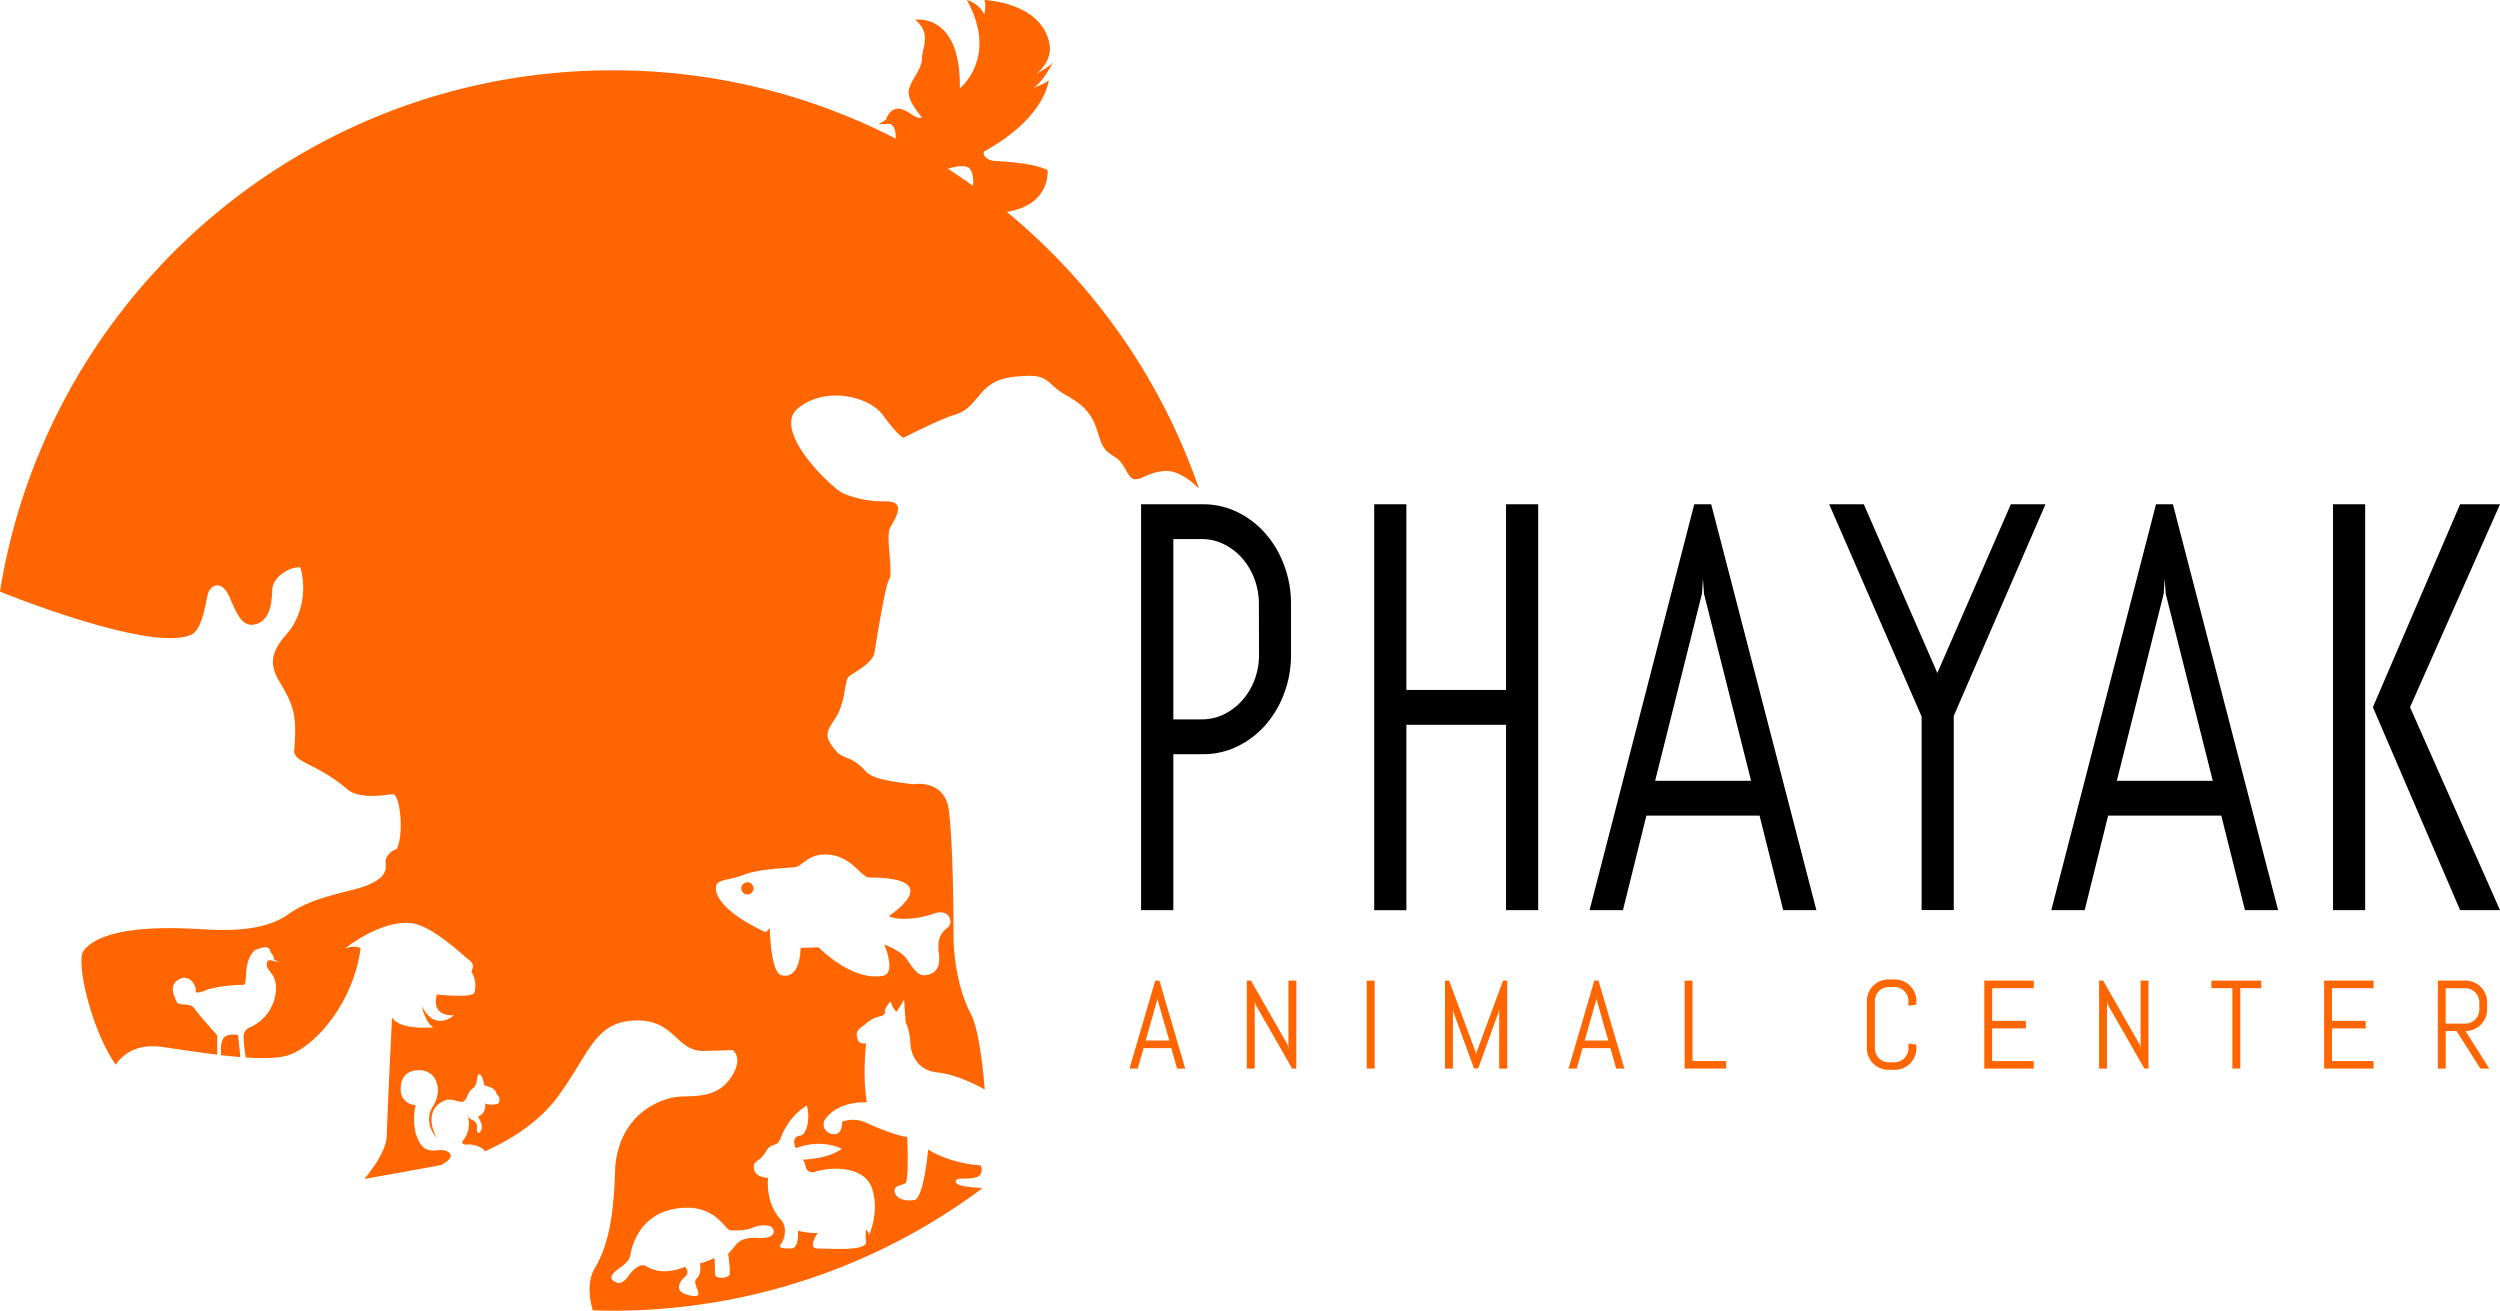 <svg id="Layer_1" data-name="Layer 1" xmlns="http://www.w3.org/2000/svg" viewBox="0 0 841.61 441.26"><defs><style>.cls-1{fill:#ff6601;}</style></defs><path class="cls-1" d="M338.9,71.3l.05,0c14.85-2.25,13.72-14,13.72-14-4.89-2.55-15.26-2.94-18-3.13s-4.69-2.74-2.74-3.53C352.08,39.33,353.06,27,353.06,27c-1.17,1.17-5.08,2.54-5.08,2.54,3.71-2.54,6.45-8.61,6.45-8.61-.87,1.31-4.09,3.15-5.71,4,2.35-1.51,4.91-5.28,4.73-8.9C351.89.78,331.35,0,331.35,0c.78,1.37,0,4.89,0,4.89A9.37,9.37,0,0,0,325.48,0c10.76,19.37-2.35,29.74-2.35,29.74.39-25.63-15-23.09-15-23.09,5.58,4.7,2.25,9.39,2.25,13.11s-4.5,8-4.5,11.35,4.5,8.41,4.5,8.41c-2.05,1-4.89-2.93-8-2.93s-4.11,3.71-4.11,3.71l-2.54,1.57,3.52-.2c1.76.2,2.35,2.35,2.29,5h0a207.86,207.86,0,0,0-95.4-23c-104,0-190.2,76-206.15,175.5,4.82,1.94,52.73,20.93,64.87,14.24,3.91-2.87,4.43-12.36,5.48-14.4s4.43-3.86,7,2.14,4.43,10.44,9.13,8.87,5-7.57,5.22-11.74,6-7.56,9.39-7.3A24.86,24.86,0,0,1,98,211.57C94.61,216,88.87,220.7,93.82,229s6.26,11.48,5.22,23.48c-.26,4.44,7.31,4.18,18,13.31,4.17,3.39,12.52,1.82,15.13,1.56s3.91,14.09,1.31,18.52c-1.83.52-3.66,2.35-3.66,4.18s1.05,4.69-5.21,7.56S106.08,301.3,97,307.83s-24.19,5.21-29.7,4.95-32-2.16-39.17,7.31c-2.37,3,1.34,20.84,7.69,33.09a46,46,0,0,0,3.12,5.23c.11-.16.22-.32.35-.49,2.08-2.79,6.59-6.69,15.19-5.49,5.36.76,12,1.81,18.65,2.62v-6.53s-5.87-6.44-7.56-8.89-5.35-.63-6.13-2.46-2.87-5.6,1-7.56,5.87,3.13,5.48,3.91.78.91,3.65-.26,10.31-1.83,12.26-1.69-.52-7.7,4.05-11.74c2.21-.79,4.82-2,5.21.78A3.4,3.4,0,0,1,92.26,323l1.95,1-2.73-.65s-1.7-.65-1.7,1.43,3.13,3,3.13,7.7A14.59,14.59,0,0,1,84,345.91a3.27,3.27,0,0,0-2,3.26,48.19,48.19,0,0,0,.77,6.83c5.74.38,10.82.3,14.1-.7,8.61-2.6,21.92-16.95,24.53-36,0,0-1.31-1.3-5.22,0,0,0,11.22-9.13,21.39-8.6,7,0,18.39,10.95,20.15,12.32s1.76,2.15,1,4.11a8.88,8.88,0,0,1,1,7c-.52,2-12.65.66-12.65.66s-2.48,7.3,5.74,7c0,0-6.26,5.87-10.83-3.13,0,0,1.31,6,4,7.17,0,0-11.09,1.18-14-3.26,0,0-1.56,31.05-1.76,39.65-.2,6.66-8,14.87-7.43,14.68s16.9-3,25.76-4.72c2-1.1,4.26-2.77,2.61-4.18-2.74-2.35-7,1.66-10-3.53S139.9,372,139.9,372a5.06,5.06,0,0,1-5-5.48c0-5.47,4-6.26,6.27-6.26s6.26,1.3,6.26,7.14a11.62,11.62,0,0,1-1.76,5.19s-3.5,4.66,1.37,10.6c0,0-5.09-8.74,2-12.39,2.87-1.7,5.35.65,6.91,0s1.3-3.53,3.52-4.57c1.57-2,1-4.56,1.7-4.56s1.3.65,1.82,3.52c1.18.91,3.46.45,4.24,3.19,1.18.69,1.27,3.13,0,3.33s-3.52.29-4-.39a3.8,3.8,0,0,1-2.35,4.6s2.55,3.42.59,5.28c-.68.68-1.07-.59-.88-1.47a2.41,2.41,0,0,0-1.27-2.54,3.55,3.55,0,0,1-1.75-1.49c.36,1.61.85,5.49-1.87,8.43,0,0-.59,1.27,1.47,1.18a8.63,8.63,0,0,1,5.28,1.37,2.27,2.27,0,0,1,.7.93c8.48-3.71,18.15-9.67,24.64-18.44,10.56-14.29,12.32-25.24,26-25.63s13.69,10.54,23.28,10.26l9.59-.29s4.11,2.74-1,9.79-13.5,5.28-18.39,6.06-18.39,5.28-20.15,23.28c-.4,15.66-2,26-6.85,34.24-2.63,4.41-1.93,10-.72,14.24,2.2.06,4.4.11,6.61.11a207.87,207.87,0,0,0,124.56-41.21c-1.36-.13-3.12-.3-5.1-.53-4.56-.52-4.18-1.95-3.4-2.48s4.18.13,6.66-.78,1.3-3.91,1.3-3.91c-11.09-.78-17.74-5.35-17.74-5.35-.52,6.26-2.22,16.57-4.56,17s-6,0-6.66-2.61,3.14-2.22,3.79-3.26c1-2.87.39-15.39.39-15.39-2,0-8.61-2.35-13.44-4.57a10.63,10.63,0,0,0-8.47-.52s.26,4.69-3.13,4.17a3.27,3.27,0,0,1-2.61-4.95c4.69-6.53,14.08-5.74,14.08-5.74-1.56-9-.26-19.83-.26-19.83-2.48.26-2.87-.91-3.13-2.74s1.73-2.8,2.81-3.68A10.32,10.32,0,0,1,296,342.2c2.35-.49,1.86-1.57,1.86-1.57,0-1.56,2-3.52,2-3.52a7.1,7.1,0,0,0,1.95,3.52l2.55-4.11.52,7.57a18.36,18.36,0,0,1,1.56,6.52c0,3.13,1.57,9.65,9.13,10.43s15.92,5.74,15.92,5.74-1.31-19.3-4.7-25.56S321,324.78,321,314.61s-.26-31-1.56-41.74-12-8.87-12-8.87c-16.05-1.83-14.61-3.46-18-6.33s-5.22-2.28-7.57-4.37c-4.7-5.47-3.91-6.52-.52-11.73s2.87-12.53,4.43-13.83,8.09-4.44,8.61-8.09c1.31-8.08,3.65-22.43,5-24.78s-1.31-14.35.26-17.22,5.74-8.87-1.3-8.87A35.77,35.77,0,0,1,284,166.17c-3.39-1.3-24.52-21.13-15.39-28.69s24-4.18,28.69,2.35,6.78,7.56,6.78,7.56c2.61-1.3,12.53-6.26,16.7-7.56s5.22-2.35,9.39-7.31,8.87-5.74,15.91-6,7.05,3.39,12.79,6.52,8.87,6.26,10.69,12.53,3.13,6.52,6.26,8.6,3.66,7.05,6.26,7.16,3.4-1.94,9.4-2.72,11.69,5.5,11.69,5.5l.38.14A209.17,209.17,0,0,0,338.9,71.3ZM255.43,416.74c-6.65-.39-7.43,2.22-8.87,3.78l-1.43,1.57s.91,6.13.39,7.17-4.83,1.44-4.83-.39-.13-5.35-.13-5.35a32.65,32.65,0,0,1-4.95,1.83s.91,3.26-1.31,5.35c-1,1.3,1.44,4.56.65,5.34s-5.74-.26-6.26-2,.92-3.39,2-4.31.91-2.21-.13-3.26c0,0-7,3.33-12.65,0-2-1.37-4.05.13-6.13,2.74-.79,1-2.35,3.91-5.09,2.09s2-4.3,3.13-5.35,2.09-1.57,2.48-3.91,3-13.57,15.91-15.26,15.65,7.43,17.87,7.43,5.09,0,7-.78a9.52,9.52,0,0,1,5.74-.78C261,413.09,262.08,417.13,255.43,416.74Zm27.92-30c-4.57,3.52-13.31,3.65-13.31,3.65.91.26,1.17,2.61,1.44,3.07s.78,1.37,2.64,1.11c5.12-1.83,17.05-2.35,19.53,5.73S292.48,416,292.48,416c.26-.92-.91-2.09-.91-2.09a14.31,14.31,0,0,0,0,4.17c.26,3.26-12.65,2.22-16.3,2.22s0-5.22,0-5.22a23.66,23.66,0,0,1-6.65-.78s.52,6-2.27,6-4.65-.13-3.43-1.56c1.6-2.09,1.91-6.13,0-8.09-5.44-5.74-4.35-14.09-4.35-14.09-3.91-.39-4.69-1.95-4.82-3.65s1.17-1.83,2.61-3.26,1.69-3.13,3.39-3.91,1.95-.27,3-2.48c3-8.09,8.87-11.09,8.87-11.09,1.17,4,.13,9.91-2.35,10.17a2,2,0,0,0-1.83,2.61s.13,1.83.92,1.44C277.08,383.22,283.35,386.74,283.35,386.74Zm-15.59-94.83c2.54-.39,4.5-5.08,11.93-4.11s10.18,7.63,13.11,7.63c26.41,0,6.46,12.92,6.46,12.92,2.35,1.56,9.78,1.17,15.06-.78s6.71,2.93,4.89,4.5-3.91,3.13-3.13,9-2.54,7.23-5.08,7.23-4.31-3.52-6.07-5.87-7.24-4.5-7.24-4.5,4.11,9.59-.39,10.55c-10.53,2-21.72-9.57-21.72-9.57l-6.06.2c-.2,7-2.74,10.17-6.46,9.19s-3.91-15.84-3.91-15.84l-1.37,1.37C244.67,307.76,241,302.28,241,299s3.92-2.35,9.4-4.5S265.21,292.3,267.76,291.91Zm51.33-235.1c2.34-.72,5.16-1.27,6.78-.46s1.9,3.81,1.71,6.24Q323.41,59.61,319.09,56.81Z"/><path class="cls-1" d="M75.82,348.91c-1.82,1.18-1.43,5.48-1.43,5.48l0,.81c2.21.26,4.4.49,6.53.66l-.77-7.34A5.78,5.78,0,0,0,75.82,348.91Z"/><path class="cls-1" d="M249.56,299.05a2.06,2.06,0,1,0,2.06-2.05A2.06,2.06,0,0,0,249.56,299.05Z"/><path class="cls-1" d="M157.52,375.73c-.11-.47-.21-.76-.21-.76A2.18,2.18,0,0,0,157.52,375.73Z"/><path class="cls-1" d="M80.9,355.86h0Z"/><path class="cls-1" d="M82.85,356Z"/><path d="M432.31,233.41A34.19,34.19,0,0,1,426,244.08a29.53,29.53,0,0,1-9.44,7.19A26.08,26.08,0,0,1,405,253.89H395v52.5H384.14V169.76H405a26.21,26.21,0,0,1,11.53,2.62,29.71,29.71,0,0,1,9.44,7.2,33.93,33.93,0,0,1,6.33,10.71,37,37,0,0,1,2.31,13.11v16.95A36.58,36.58,0,0,1,432.31,233.41Zm-8.51-30a23.62,23.62,0,0,0-1.51-8.53,22.7,22.7,0,0,0-4.15-7A19.78,19.78,0,0,0,412,183.2a16.66,16.66,0,0,0-7.51-1.72H395v60.69h9.54a16.79,16.79,0,0,0,7.51-1.71,20.11,20.11,0,0,0,6.13-4.67,22.1,22.1,0,0,0,4.15-6.91,23.62,23.62,0,0,0,1.51-8.53Z"/><path d="M507,306.39V244H473.45v62.41H462.62V169.76h10.83v62.5H507v-62.5h10.82V306.39Z"/><path d="M592.34,274.57H554.25l-7.89,31.82H535.12l35.24-136.63h5.7l35.41,136.63H600.31Zm-35.15-11.72h32.3l-15.86-63-.34-5.05-.33,5.05Z"/><path d="M657.72,241v65.36H646.9V241.22l-31.12-71.46h11.66l24.75,56.79,24.75-56.79H688.6Z"/><path d="M747.78,274.57H709.69l-7.89,31.82H690.56L725.8,169.76h5.7l35.41,136.63H755.75Zm-35.16-11.72h32.3l-15.85-63-.34-5.05-.33,5.05Z"/><path d="M785.4,306.39V169.76h10.82V306.39Zm42.78,0-29.36-68.31,29.36-68.32h13.43l-30.29,68.32,30.29,68.31Z"/><path class="cls-1" d="M394.33,352.84H385L383,359.73h-2.76l8.67-29.61h1.4L399,359.73h-2.75Zm-8.65-2.54h7.95l-3.91-13.65-.08-1.1-.08,1.1Z"/><path class="cls-1" d="M435,359.73l-12.35-21.56-.25-1.28v22.84h-2.66V330.12h1.38l12.35,21.58.27,1.26V330.12h2.66v29.61Z"/><path class="cls-1" d="M460.1,359.73V330.12h2.67v29.61Z"/><path class="cls-1" d="M504.69,359.73v-20.3l-.19,1.26-6.87,19h-1.41l-6.94-19-.16-1.26v20.3h-2.67V330.12h1.39l9,24.28.08,1.1.09-1.1,9-24.28h1.4v29.61Z"/><path class="cls-1" d="M542.13,352.84h-9.38l-1.94,6.89h-2.76l8.67-29.61h1.4l8.72,29.61h-2.75Zm-8.65-2.54h7.95l-3.91-13.65-.08-1.1-.08,1.1Z"/><path class="cls-1" d="M567.12,359.73V330.12h2.66v27.07h11.34v2.54Z"/><path class="cls-1" d="M644.57,355.71a7.33,7.33,0,0,1-3.87,3.87,7.08,7.08,0,0,1-2.83.57h-2.11a7.17,7.17,0,0,1-2.84-.57,7.3,7.3,0,0,1-3.88-3.87,7.12,7.12,0,0,1-.57-2.83V337a7,7,0,0,1,.57-2.83,7.36,7.36,0,0,1,1.56-2.31,7.08,7.08,0,0,1,2.32-1.56,7.17,7.17,0,0,1,2.84-.57h2.11a7.23,7.23,0,0,1,5.14,2.13,7.36,7.36,0,0,1,1.56,2.31,7,7,0,0,1,.57,2.83v1.19l-2.67.42V337a4.56,4.56,0,0,0-.37-1.85,4.72,4.72,0,0,0-2.51-2.51,4.53,4.53,0,0,0-1.85-.37h-1.85a4.56,4.56,0,0,0-1.85.37,5,5,0,0,0-1.51,1,4.86,4.86,0,0,0-1,1.5,4.56,4.56,0,0,0-.37,1.85v15.9a4.52,4.52,0,0,0,.37,1.84,4.79,4.79,0,0,0,1,1.51,4.69,4.69,0,0,0,1.51,1,4.57,4.57,0,0,0,1.85.38h1.85a4.72,4.72,0,0,0,3.35-1.4,4.76,4.76,0,0,0,1-1.51,4.52,4.52,0,0,0,.37-1.84v-1.61l2.67.43v1.18A7.12,7.12,0,0,1,644.57,355.71Z"/><path class="cls-1" d="M668,359.73V330.12h16.66v2.54h-14v11H682v2.54H670.64v11h14v2.54Z"/><path class="cls-1" d="M721.9,359.73l-12.35-21.56-.25-1.28v22.84h-2.66V330.12H708l12.35,21.58.27,1.26V330.12h2.66v29.61Z"/><path class="cls-1" d="M754.18,332.66v27.07h-2.67V332.66h-7.06v-2.54h16.79v2.54Z"/><path class="cls-1" d="M782.39,359.73V330.12h16.66v2.54h-14v11h11.34v2.54H785.05v11h14v2.54Z"/><path class="cls-1" d="M835,359.73l-8-12.64h-3.66v12.64h-2.66V330.12H830a7.12,7.12,0,0,1,2.83.57,7.3,7.3,0,0,1,3.87,3.88,7.16,7.16,0,0,1,.56,2.84v2.4a7.16,7.16,0,0,1-.56,2.84,7.3,7.3,0,0,1-3.87,3.88,7.11,7.11,0,0,1-2.83.56l8,12.64Zm-.35-22.32a4.56,4.56,0,0,0-.37-1.85,5,5,0,0,0-1-1.5,4.72,4.72,0,0,0-1.5-1,4.56,4.56,0,0,0-1.85-.37h-6.61v11.9h6.61a4.57,4.57,0,0,0,1.85-.38,4.69,4.69,0,0,0,1.5-1,4.94,4.94,0,0,0,1-1.51,4.52,4.52,0,0,0,.37-1.84Z"/></svg>